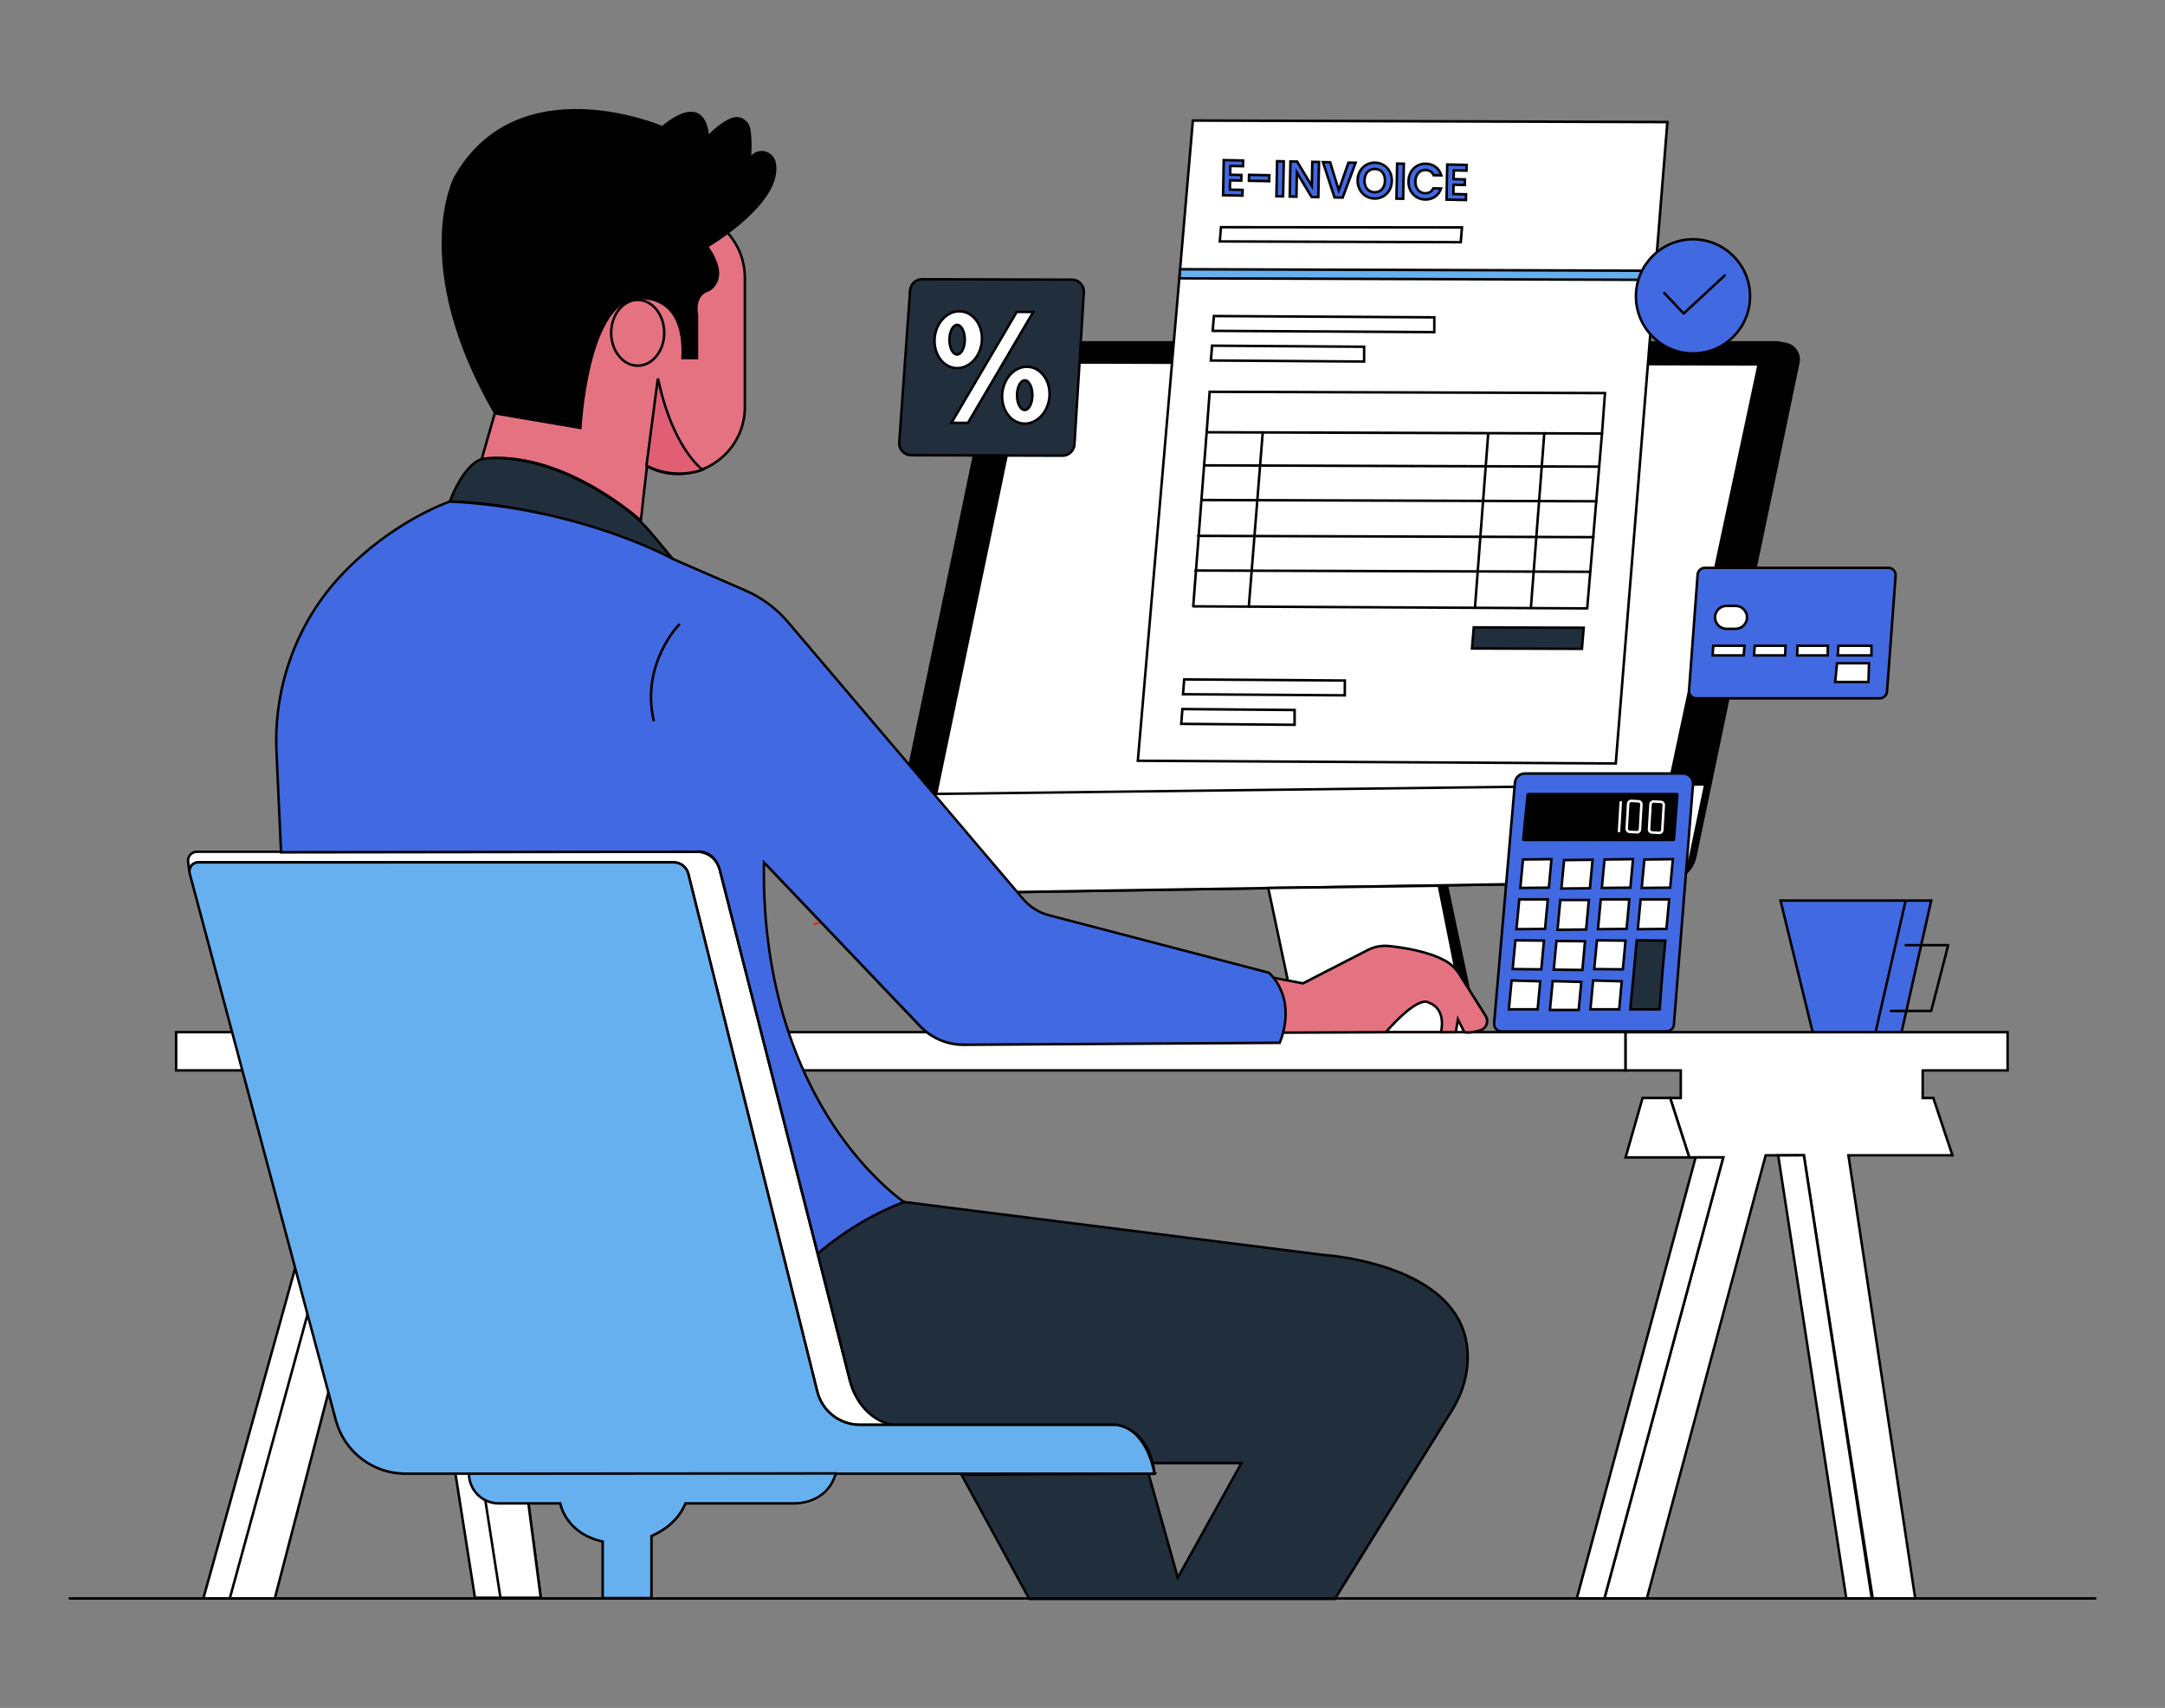 <?xml version="1.0" encoding="UTF-8"?>
<svg xmlns="http://www.w3.org/2000/svg" id="a" width="865.76" height="682.89" viewBox="0 0 865.76 682.89">
  <rect x="0" y="0" width="865.76" height="682.89" fill="#808080" stroke="none"/>
  <g>
    <g>
      <polygon points="578.77 352.44 591.5 412.7 587.12 412.7 575.37 354.14 578.77 352.44"></polygon>
      <path d="M399.53,145.92l-42.13,202.87c-.93,4.49,2.54,8.68,7.12,8.61l301.84-4.79c5.85-.09,10.86-4.23,12.06-9.96l41.21-197.51c.89-4.25-2.36-8.24-6.7-8.24H410.63c-5.37,0-10.01,3.77-11.1,9.03h0Z"></path>
      <g>
        <path d="M717.07,145.13l-35.16,168.53-.02,.1-6.03,28.88c-1.2,5.73-6.2,9.87-12.06,9.96l-301.84,4.79c-4.58,.08-8.05-4.12-7.12-8.61l6.48-31.19,35.66-171.68c1.09-5.26,5.73-9.03,11.1-9.03h302.3c4.34,0,7.59,3.99,6.7,8.24h-.01Z" fill="#fff"></path>
        <path d="M361.84,357.89c-2.29,0-4.43-1.01-5.89-2.77-1.49-1.8-2.07-4.15-1.59-6.43l42.14-202.87c1.14-5.46,6.01-9.43,11.59-9.43h302.3c2.22,0,4.3,.99,5.7,2.71s1.94,3.96,1.49,6.13l-35.17,168.61-6.04,28.9c-1.25,6-6.41,10.26-12.54,10.36l-301.84,4.79h-.15Zm46.24-220.51c-5.11,0-9.57,3.63-10.61,8.63l-42.14,202.87c-.41,1.99,.09,4.03,1.39,5.59,1.3,1.57,3.22,2.44,5.24,2.41l301.84-4.79c5.66-.09,10.42-4.02,11.58-9.57l6.05-28.96,35.16-168.56c.39-1.88-.07-3.8-1.28-5.29-1.21-1.49-3-2.34-4.92-2.34H408.08Z"></path>
      </g>
      <g>
        <polygon points="712.01 360.08 724.93 412.99 760.34 412.99 772.26 360.08 712.01 360.08" fill="#4169e1"></polygon>
        <path d="M760.74,413.49h-36.2l-13.17-53.91h61.52l-12.15,53.91Zm-35.42-1h34.62l11.7-51.91h-58.99l12.68,51.91h-.01Z"></path>
      </g>
      <g>
        <path d="M681.91,313.66l-6.05,28.98c-1.2,5.73-6.2,9.87-12.06,9.96l-301.84,4.79c-4.58,.08-8.05-4.12-7.12-8.61l6.48-31.19,320.6-3.94h-.01Z" fill="#fff"></path>
        <path d="M361.84,357.89c-2.29,0-4.43-1.01-5.89-2.77-1.49-1.8-2.07-4.15-1.59-6.43l6.56-31.58,321.62-3.95-6.18,29.59c-1.25,6-6.41,10.26-12.54,10.36l-301.84,4.79h-.14Zm-.11-39.81l-6.39,30.79c-.41,1.99,.09,4.03,1.39,5.59,1.3,1.57,3.22,2.44,5.24,2.41l301.84-4.79c5.66-.09,10.42-4.02,11.58-9.57l5.92-28.37-319.57,3.93h0Z"></path>
      </g>
      <path d="M717.07,145.13l-35.16,168.53-.02,.1-14.87-.36,35.64-167.18-291.94-.85-35.93,172.32-13.49-.09,35.66-171.68c1.09-5.26,5.73-9.03,11.1-9.03h302.3c4.34,0,7.59,3.99,6.7,8.24h0Z"></path>
      <g>
        <polygon points="507.16 355.04 519.46 413.09 587.12 413.09 575.37 354.14 507.16 355.04" fill="#fff"></polygon>
        <path d="M587.73,413.59h-68.68l-12.51-59.04,69.24-.91,11.95,59.95Zm-67.87-1h66.65l-11.55-57.94-67.19,.89,12.09,57.06h0Z"></path>
      </g>
      <path d="M579.27,413.2h-30.7v-20.52h30.7v20.52Zm-29.7-1h28.7v-18.52h-28.7v18.52Z" fill="#ed1c24"></path>
      <g>
        <rect x="70.43" y="412.7" width="579.63" height="15.28" fill="#fff"></rect>
        <path d="M650.56,428.47H69.93v-16.28H650.56v16.28Zm-579.63-1H649.56v-14.28H70.93s0,14.28,0,14.28Z"></path>
      </g>
      <g>
        <polygon points="802.81 427.97 802.81 412.7 650.06 412.7 650.06 427.97 672.12 427.97 672.12 439.01 667.88 439.01 675.52 462.77 689.09 462.77 641.57 639.1 658.54 639.1 706.07 461.92 721.34 461.92 748.88 639.1 765.88 639.1 739.16 461.92 780.75 461.92 773.11 439.01 768.87 439.01 768.87 427.97 802.81 427.97" fill="#fff"></polygon>
        <path d="M766.46,639.6h-18.01l-.07-.42-27.47-176.76h-14.46l-47.52,177.18h-18.01l47.52-176.34h-13.29l-7.96-24.76h4.43v-10.03h-22.06v-16.28h153.76v16.28h-33.95v10.03h4.1l7.97,23.91h-41.7l26.72,177.18h0Zm-17.15-.99h15.99l-26.72-177.18h41.47l-7.3-21.91h-4.38v-12.03h33.95v-14.28h-151.76v14.28h22.06v12.03h-4.06l7.32,22.76h13.87l-47.52,176.34h15.94l47.52-177.18h16.09l.07,.42,27.47,176.76h-.01Z"></path>
      </g>
      <g>
        <polygon points="667.88 439.01 656.85 439.01 650.06 462.77 675.52 462.77 667.88 439.01" fill="#fff"></polygon>
        <path d="M676.2,463.27h-26.81l7.08-24.76h11.77l7.96,24.76h0Zm-25.48-1h24.11l-7.32-22.76h-10.29l-6.5,22.76Z"></path>
      </g>
      <g>
        <polygon points="678.06 462.77 630.54 639.1 641.57 639.1 689.09 462.77 678.06 462.77" fill="#fff"></polygon>
        <path d="M641.95,639.6h-12.07l47.79-177.34h12.07l-47.79,177.34Zm-10.76-1h10l47.25-175.34h-10l-47.25,175.34Z"></path>
      </g>
      <g>
        <polygon points="711.08 461.98 738.32 639.1 748.5 639.1 721.34 461.92 711.08 461.98" fill="#fff"></polygon>
        <path d="M749.08,639.6h-11.19l-.07-.42-27.32-177.7,11.27-.06,27.31,178.19h0Zm-10.34-1.01h9.17l-27-176.18-9.25,.05,27.08,176.13Z"></path>
      </g>
      <path d="M772.26,404.71h-16.12c-.28,0-.5-.22-.5-.5s.22-.5,.5-.5h15.74l6.53-25.31h-16.33c-.28,0-.5-.22-.5-.5s.22-.5,.5-.5h16.97c.15,0,.3,.07,.4,.19s.13,.28,.09,.43l-6.79,26.31c-.06,.22-.26,.38-.48,.38h-.01Z"></path>
      <path d="M750.2,412.35s-.07,0-.11-.01c-.27-.06-.44-.33-.38-.6l11.74-51.31c.06-.27,.33-.44,.6-.38,.27,.06,.44,.33,.38,.6l-11.74,51.31c-.05,.23-.26,.39-.49,.39Z"></path>
      <path d="M75.38,349.4c-.08-.31-.12-.61-.14-.95l1-.09,.12,.84-.98,.2Z" fill="#ed1c24"></path>
      <g>
        <path d="M357.21,569.64l-.1,.06h-13.26c-8.07,0-15.11-5.5-17.06-13.33l-51.55-206.95c-.67-2.71-3.11-4.61-5.89-4.61H79.29c-2.04,0-3.59,1.69-3.54,3.62l-.53-3.84c-.29-2.12,1.37-4.02,3.51-4.02h199.93c4.31,0,8.07,2.92,9.13,7.09l52.14,204.56c1.49,5.86,5.02,11.06,10.09,14.34,2.02,1.31,4.41,2.43,7.19,3.08Z" fill="#fff"></path>
        <path d="M357.25,570.2h-13.39c-8.32,0-15.53-5.64-17.54-13.71l-51.55-206.95c-.62-2.49-2.84-4.23-5.4-4.23H79.29c-.83,0-1.6,.32-2.17,.91s-.89,1.39-.87,2.2l-1,.08-.53-3.84c-.16-1.16,.19-2.32,.96-3.2s1.88-1.39,3.04-1.39h199.93c4.54,0,8.5,3.07,9.62,7.47l52.14,204.56c1.51,5.91,5.02,10.9,9.88,14.05,2.19,1.42,4.56,2.43,7.03,3.01l1.22,.29-1.3,.76h.01ZM79.29,344.3h190.07c3.03,0,5.65,2.05,6.38,4.99l51.55,206.95c1.9,7.63,8.71,12.95,16.57,12.95h10.25c-1.51-.58-2.96-1.32-4.35-2.22-5.07-3.28-8.73-8.48-10.3-14.64l-52.14-204.56c-1.01-3.96-4.56-6.72-8.65-6.72H78.73c-.88,0-1.71,.38-2.29,1.04s-.84,1.54-.73,2.41l.22,1.58c.14-.2,.29-.4,.46-.57,.76-.78,1.79-1.22,2.89-1.22h.01Z"></path>
      </g>
      <g>
        <path d="M271.13,84.27h0c-14.76,0-26.73,11.97-26.73,26.73v4.32l-34.79,11.38-11.88,39.04-5.09,17.82c32.25-4.24,63.65,24.61,63.65,24.61,.65-6.24,1.51-13.85,2.44-21.73,3.71,1.95,7.93,3.06,12.41,3.06h0c14.76,0,26.73-11.97,26.73-26.73v-51.77c0-14.76-11.97-26.73-26.73-26.73h-.01Z" fill="#e57281"></path>
        <path d="M256.68,209.21l-.73-.67c-.31-.29-31.6-28.64-63.25-24.48l-.76,.1,5.3-18.55,11.96-39.3,34.7-11.34v-3.96c0-15.02,12.22-27.23,27.23-27.23s27.23,12.22,27.23,27.23v51.77c0,15.02-12.22,27.23-27.23,27.23-4.15,0-8.28-.96-12-2.79-.99,8.43-1.79,15.5-2.36,21.01l-.1,.99h0Zm-57.52-26.58c27.01,0,52.15,20.57,56.73,24.52,.58-5.52,1.37-12.51,2.34-20.77l.08-.72,.64,.34c3.74,1.96,7.95,3,12.18,3,14.46,0,26.23-11.77,26.23-26.23v-51.77c0-14.46-11.77-26.23-26.23-26.23s-26.23,11.77-26.23,26.23v4.69l-34.89,11.41-11.81,38.79-4.88,17.09c1.95-.23,3.9-.33,5.84-.33v-.02Z"></path>
      </g>
      <g>
        <path d="M263.27,151.79c.84,4.33,5.46,25.46,17.62,36.05,0,0-10.8,4.39-22.37-1.64l4.5-34.4c.02-.14,.22-.15,.25,0h0Z" fill="#e05f75"></path>
        <path d="M271.57,189.86c-3.86,0-8.52-.74-13.29-3.22l-.31-.16,4.54-34.74c.04-.31,.29-.54,.6-.55h.02c.3,0,.56,.21,.61,.51h0c.8,4.13,5.4,25.26,17.45,35.77l.61,.53-.75,.31c-.07,.03-3.94,1.56-9.5,1.56h.02Zm-12.52-3.96c9.37,4.74,18.24,2.56,20.86,1.73-10.41-9.59-15.16-26.82-16.69-33.61l-4.17,31.88Z"></path>
      </g>
      <g>
        <path d="M179.9,200.53s5.09-14.43,12.73-16.97c0,0,22.79-5.15,56.06,18.78,4.51,3.24,8.6,7.04,12.16,11.31l8.17,9.8s-44.98-22.06-89.11-22.91h0Z" fill="#212f3d"></path>
        <path d="M270.9,224.93l-2.11-1.03c-.45-.22-45.39-22.03-88.9-22.86h-.69l.23-.67c.21-.6,5.26-14.69,13.04-17.28,.28-.07,23.44-4.93,56.51,18.84,4.55,3.27,8.67,7.11,12.25,11.4l9.67,11.6Zm-90.28-24.88c38.22,.93,77.32,17.77,86.57,21.99l-6.73-8.07c-3.52-4.22-7.58-8-12.06-11.23-32.67-23.49-55.43-18.74-55.66-18.69-6.36,2.12-11.03,13.19-12.12,16h0Z"></path>
      </g>
      <g>
        <path d="M513.24,412.88l40.92-.18c13.58-15.28,16.97-11.88,16.97-11.88,7.64,2.55,5.09,11.88,5.09,11.88h5.94l.85-5.09,2.55,5.09c1.91,.38,4.33-.1,6.42-.74,2.43-.75,3.46-3.63,2.11-5.78l-10.45-16.59c-1.44-2.28-3.42-4.18-5.79-5.48-6.8-3.74-16.65-5.25-22.41-5.84-2.92-.3-5.86,.24-8.47,1.59l-25.92,13.33-13.58-2.55,3.39,15.28,2.36,6.97h.02Z" fill="#e57281"></path>
        <path d="M512.88,413.38l-2.48-7.31-3.57-16.07,14.15,2.65,25.77-13.25c2.69-1.38,5.72-1.95,8.75-1.64,5.45,.56,15.64,2.07,22.6,5.9,2.41,1.32,4.47,3.28,5.97,5.65l10.45,16.59c.74,1.17,.88,2.59,.4,3.89-.47,1.28-1.49,2.24-2.79,2.64-2.73,.84-4.98,1.09-6.67,.75l-.24-.05-1.97-3.94-.67,3.99h-7.02l.17-.63c.1-.36,2.33-8.91-4.77-11.28l-.11-.04-.08-.08s-3.43-2.55-16.25,11.86l-.15,.17-41.5,.18v.02Zm-4.74-22.12l3.23,14.54,2.23,6.58,40.33-.18c8.88-9.95,13.56-12.13,15.92-12.2,.85-.03,1.32,.23,1.52,.37,6.71,2.3,5.88,9.62,5.47,11.83h4.9l1.03-6.19,3.12,6.24c1.49,.23,3.54-.03,5.94-.77,1-.31,1.78-1.04,2.14-2.03,.37-1.01,.26-2.1-.31-3.01l-10.45-16.59c-1.4-2.23-3.34-4.07-5.6-5.31-6.81-3.74-16.85-5.23-22.22-5.78-2.84-.29-5.67,.24-8.19,1.53l-26.07,13.41-13-2.44h0Z"></path>
      </g>
      <path d="M325.91,369.92c-.08,0-.16-.02-.22-.04l-.39-.13,.06-.43c.05-.29,.26-.43,.64-.43h2.45l-2.25,.96c-.11,.05-.21,.07-.3,.07h0Zm0-1s-.08,0-.09,.01l.12,.27,.09-.27s-.08-.02-.11-.02h-.01Z" fill="#ed1c24"></path>
      <g>
        <polygon points="164.93 427.66 109.31 639.1 81.31 639.1 140.02 427.97 149.71 427.85 164.93 427.66" fill="#fff"></polygon>
        <path d="M109.7,639.6h-29.05l.18-.63,58.81-211.49,25.95-.33-55.88,212.45h0Zm-27.73-1h26.96l55.36-210.44-23.89,.3-58.43,210.13h0Z"></path>
      </g>
      <g>
        <polygon points="164.93 427.66 109.88 639.1 91.88 639.1 149.71 427.85 164.93 427.66" fill="#fff"></polygon>
        <path d="M110.27,639.6h-19.04l58.1-212.24,16.26-.21-.17,.63-55.15,211.82h0Zm-17.73-1h16.96l54.79-210.44-14.19,.18-57.55,210.25h0Z"></path>
      </g>
      <g>
        <polygon points="216.24 638.83 189.94 638.83 181.6 585.82 191.66 584.25 208.76 581.58 216.24 638.83" fill="#fff"></polygon>
        <path d="M216.81,639.33h-27.31l-8.48-53.93,28.16-4.4,7.63,58.33h0Zm-26.45-1h25.31l-7.35-56.18-26.16,4.09,8.19,52.09h.01Z"></path>
      </g>
      <g>
        <polygon points="216.24 638.83 200.13 638.83 191.66 584.25 208.76 581.58 216.24 638.83" fill="#fff"></polygon>
        <path d="M216.81,639.33h-17.11l-8.61-55.5,18.1-2.83,7.63,58.33h-.01Zm-16.26-1h15.12l-7.35-56.18-16.1,2.52,8.33,53.66h0Z"></path>
      </g>
      <g>
        <g>
          <path d="M529.55,501.81l-168.03-21.22c-19.52,6.79-34.49,20.67-34.49,20.67l12.91,50.96c4.73,16.46,17.18,17.48,17.18,17.48h89.27c9.78,1.73,13.31,10.07,14.58,15.28h35.49l-25.46,45.83-11.7-41.52h2.36v-.06l-77.16,.42,27.1,49.65h122.21l46.81-75.38c3.53-5.69,5.78-12.12,6.23-18.8,2.66-39.82-57.28-43.3-57.28-43.3h-.02Z" fill="#212f3d"></path>
          <path d="M534.07,639.79h-122.78l-.14-.26-27.5-50.38,78.46-.43,.08,1-.54,.06h-1.7l11.19,39.72,24.46-44.02h-35.03l-.09-.38c-1.18-4.84-4.59-13.21-14.18-14.9h-89.18c-.17,0-12.89-1.23-17.66-17.84l-12.99-51.26,.22-.2c.15-.14,15.27-14.03,34.67-20.78l.11-.04,168.13,21.23c.94,.06,34.28,2.34,49.82,19.95,5.87,6.65,8.53,14.69,7.92,23.89-.44,6.52-2.61,13.1-6.3,19.04l-46.96,75.61h0Zm-122.19-1.01h121.63l46.67-75.14c3.6-5.8,5.73-12.22,6.15-18.57,.6-8.92-1.98-16.71-7.67-23.16-15.4-17.45-48.81-19.59-49.15-19.61h-.03l-167.92-21.2c-17.88,6.25-32.07,18.61-33.99,20.33l12.84,50.66c4.57,15.9,16.61,17.1,16.73,17.11h89.23c9.99,1.75,13.65,10.15,14.97,15.27h35.95l-26.46,47.63-11.94-42.37-73.57,.4,26.55,48.65h0Z"></path>
        </g>
        <g>
          <path d="M460.96,584.97h-.15c.65,2.53,.81,3.96,.84,4.24h0s-.09-1.77-.69-4.24Z" fill="#212f3d"></path>
          <path d="M462.18,589.72h-.98l-.05-.45c-.03-.26-.19-1.66-.83-4.17l-.16-.62h1.19l.09,.38c.61,2.49,.7,4.26,.71,4.34l.03,.53h0Z"></path>
        </g>
      </g>
      <path d="M232.52,171.68s2.55-49.22,21.22-51.77c0,0,20.37-4.24,18.67,23.76h6.79v-17.82s-1.7-7.64,4.24-9.34c0,0,9.34-4.24,0-17.82,0,0,30.06-17.6,26.8-33.71-.86-4.23-5.97-6.1-9.26-3.31-.19,.16-.38,.33-.57,.52,0,0,.47-5.61-.33-10.58-.58-3.59-4.29-5.76-7.66-4.4-2.34,.94-5.33,2.85-8.98,6.49,0,0-.85-17.82-18.67-3.39,0,0-57.71-24.61-83.17,20.37,0,0-18.67,34.79,16.12,95.05l34.79,5.94h.01Z"></path>
      <g>
        <ellipse cx="255.01" cy="133.07" rx="10.61" ry="13.15" fill="#e57281"></ellipse>
        <path d="M255.01,146.72c-6.12,0-11.11-6.13-11.11-13.65s4.98-13.65,11.11-13.65,11.11,6.12,11.11,13.65-4.98,13.65-11.11,13.65Zm0-26.31c-5.57,0-10.11,5.68-10.11,12.65s4.53,12.65,10.11,12.65,10.11-5.68,10.11-12.65-4.53-12.65-10.11-12.65Z"></path>
      </g>
      <g>
        <path d="M179.9,200.53s-22.51,7.38-43.2,29.2c-17.99,18.98-27.32,44.57-26.14,70.7l1.82,40.34,166.27-.21s6.7-1.09,9.13,7.09l39.23,153.6s14.12-13.03,34.49-20.67c0,0-57.71-38.19-56.01-135.78l62.47,65.52c4.54,4.76,10.85,7.44,17.43,7.4l126.32-.78s7.64-16.12-4.24-28.01l-87.92-22.97c-4.09-1.07-7.75-3.37-10.48-6.59l-94.08-110.77c-4.57-5.39-10.32-9.65-16.8-12.47l-29.19-12.69s-36.49-20.37-89.11-22.91h0Z" fill="#4169e1"></path>
        <path d="M326.75,502.2l-.21-.81-39.23-153.6c-2.27-7.62-8.31-6.77-8.57-6.72l-166.83,.22-1.85-40.82c-1.19-26.3,8.39-52.2,26.27-71.06,20.54-21.66,43.18-29.26,43.41-29.33l.09-.03h.09c52.13,2.53,88.96,22.78,89.33,22.98l29.14,12.67c6.51,2.83,12.38,7.19,16.98,12.6l94.08,110.77c2.68,3.16,6.22,5.38,10.23,6.43l88.05,23,.1,.1c11.99,11.99,4.42,28.41,4.34,28.57l-.13,.28-126.64,.79h-.15c-6.64,0-13.06-2.75-17.65-7.55l-61.63-64.64c-.61,49.59,14.46,83.32,27.28,102.94,14,21.43,28.39,31.1,28.53,31.2l.82,.54-.92,.34c-20.03,7.51-34.19,20.44-34.33,20.57l-.62,.57h.02Zm-47.34-162.19c1.89,0,6.84,.68,8.87,7.5l39.03,152.83c2.91-2.53,15.75-13.17,33.16-19.89-3.2-2.33-15.76-12.16-28.01-30.89-13.01-19.9-28.33-54.23-27.45-104.77l.02-1.22,63.31,66.4c4.4,4.61,10.56,7.25,16.92,7.25h.14l126-.78c.92-2.18,6.34-16.43-4.17-27.06l-87.79-22.94c-4.21-1.1-7.92-3.43-10.74-6.75l-94.08-110.77c-4.5-5.3-10.25-9.56-16.62-12.33l-29.19-12.69c-.41-.23-37-20.34-88.84-22.87-1.54,.53-23.19,8.24-42.91,29.04-17.7,18.67-27.18,44.3-26,70.33l1.8,39.86,165.79-.21s.28-.04,.75-.04h.01Z"></path>
      </g>
      <path d="M261.37,288.45c-.23,0-.44-.16-.49-.39-5.09-22.92,10.16-38.5,10.32-38.65,.2-.2,.51-.2,.71,0,.2,.19,.2,.51,0,.71-.15,.15-15.02,15.36-10.05,37.73,.06,.27-.11,.54-.38,.6-.04,0-.07,.01-.11,.01h0Z"></path>
      <g>
        <path d="M461.66,589.22H162.09c-13.02,0-24.42-8.75-27.78-21.33l-58.45-218.62-.12-.84c-.05-1.93,1.5-3.62,3.54-3.62h190.07c2.78,0,5.22,1.9,5.89,4.61l51.55,206.95c1.95,7.83,8.99,13.33,17.06,13.33h102.53c12.73,1.7,15.28,19.52,15.28,19.52Z" fill="#66b0f0"></path>
        <path d="M462.23,589.72H162.09c-13.22,0-24.84-8.92-28.26-21.7l-58.45-218.62-.13-.9c-.03-1.13,.39-2.2,1.14-2.98,.76-.78,1.79-1.22,2.89-1.22h190.07c3.03,0,5.65,2.05,6.38,4.99l51.55,206.95c1.9,7.63,8.71,12.95,16.57,12.95h102.53c13.02,1.73,15.75,19.77,15.77,19.95l.08,.57h0ZM79.29,345.3c-.83,0-1.6,.32-2.17,.91s-.89,1.39-.87,2.2l.11,.78,58.43,218.56c3.3,12.34,14.52,20.96,27.29,20.96H461.06c-.57-3.02-3.81-17.06-14.75-18.52h-102.46c-8.32,0-15.53-5.63-17.54-13.71l-51.55-206.95c-.62-2.49-2.84-4.23-5.4-4.23H79.29Z"></path>
      </g>
      <g>
        <path d="M187.54,589.22c0,6.56,5.32,11.88,11.88,11.88h24.61s1.77,11.2,15.62,14.93c.45,.12,.9,.21,1.36,.31v22.65h19.52v-24.83c5.16-2.3,10.78-6.26,13.58-13.06h43.28s13.28,.64,16.82-11.99l-146.67,.1h0Z" fill="#66b0f0"></path>
        <path d="M261.02,639.48h-20.52v-22.74c-.33-.07-.66-.14-.98-.23-12.46-3.36-15.39-12.8-15.89-14.91h-24.21c-6.83,0-12.38-5.55-12.38-12.38v-.5l147.83-.1-.18,.64c-3.61,12.86-17.2,12.35-17.33,12.35h-42.92c-2.4,5.58-6.91,9.91-13.41,12.88v24.99Zm-19.53-1h18.52v-24.65l.3-.13c6.54-2.92,11.02-7.22,13.32-12.79l.13-.31h43.62c.54,.03,12.51,.45,16.15-10.98l-145.48,.1c.26,6.04,5.26,10.88,11.37,10.88h25.04l.07,.42c.02,.11,1.9,10.93,15.25,14.53,.33,.09,.66,.16,1,.23l.73,.16v22.55h-.02Z"></path>
      </g>
    </g>
    <g>
      <g>
        <polygon points="666.77 48.81 662.04 107.57 661.74 111.21 646.12 305.25 455 304.18 471.65 110.6 471.96 106.96 477.01 48.2 666.77 48.81" fill="#fff"></polygon>
        <path d="M646.58,305.75h-.46l-191.66-1.08,.05-.54,22.05-256.44,190.76,.61-.04,.54-20.68,256.9h-.02Zm-191.04-2.06l190.12,1.07,20.56-255.44-188.75-.61-21.92,254.98h0Z"></path>
      </g>
      <g>
        <polygon points="662.03 108.25 661.74 111.9 471.64 111.28 471.96 107.64 662.03 108.25" fill="#66b0f0"></polygon>
        <path d="M662.2,112.4l-191.1-.62,.4-4.64,191.08,.62-.38,4.64Zm-190.01-1.61l189.09,.61,.21-2.64-189.08-.61-.23,2.64h0Z"></path>
      </g>
      <g>
        <polygon points="488.26 90.84 584.62 90.92 584.15 96.84 487.79 96.53 488.26 90.84" fill="#fff"></polygon>
        <path d="M584.61,97.34l-97.36-.31,.56-6.69,97.36,.08-.56,6.92Zm-96.28-1.31l95.35,.31,.39-4.92-95.36-.08-.39,4.69h0Z"></path>
      </g>
      <g>
        <polygon points="485.42 126.36 573.57 126.88 573.55 132.8 484.94 132.28 485.42 126.36" fill="#fff"></polygon>
        <path d="M574.05,133.3l-89.65-.52,.55-6.92,89.12,.52-.02,6.92Zm-88.57-1.51l87.57,.51,.02-4.92-87.19-.51-.39,4.92h-.01Z"></path>
      </g>
      <g>
        <polygon points="484.69 138.21 545.52 138.63 545.5 144.55 484.22 144.13 484.69 138.21" fill="#fff"></polygon>
        <path d="M545.99,145.06l-62.32-.43,.55-6.92,61.78,.43-.02,6.92h.01Zm-61.23-1.42l60.24,.42v-4.92l-59.84-.42-.39,4.92h-.01Z"></path>
      </g>
      <g>
        <polygon points="473.56 271.66 537.8 272.1 537.78 278.02 473.08 277.58 473.56 271.66" fill="#fff"></polygon>
        <path d="M538.27,278.52l-65.73-.44,.55-6.92,65.2,.44-.02,6.92h0Zm-64.65-1.44l63.65,.43,.02-4.92-63.28-.43-.39,4.92Z"></path>
      </g>
      <g>
        <polygon points="472.84 283.51 517.71 283.88 517.69 289.8 472.36 289.43 472.84 283.51" fill="#fff"></polygon>
        <path d="M518.19,290.3l-46.37-.38,.55-6.92,45.84,.38-.02,6.92Zm-45.29-1.37l44.29,.37v-4.92l-43.9-.36-.39,4.92h0Z"></path>
      </g>
      <g>
        <polygon points="640.62 173.33 482.53 172.83 483.72 156.66 641.82 157.16 640.62 173.33" fill="#fff"></polygon>
        <path d="M641.09,173.84l-159.09-.51,1.26-17.17,159.09,.51-1.26,17.17Zm-158.02-1.51l157.09,.51,1.12-15.17-157.09-.51-1.12,15.17h0Z"></path>
      </g>
      <path d="M634.7,243.75h0l-157.54-.82c-.14,0-.27-.06-.37-.16-.09-.1-.14-.24-.13-.38l5.37-69.6c.02-.28,.29-.48,.54-.46,.28,.02,.48,.26,.46,.54l-5.33,69.07,156.54,.82,5.88-69.46c.02-.28,.28-.48,.54-.46,.28,.02,.48,.27,.46,.54l-5.92,69.92c-.02,.26-.24,.46-.5,.46h0Z"></path>
      <path d="M499.39,243h-.04c-.28-.02-.48-.26-.46-.54l5.57-69.64c.02-.28,.27-.48,.54-.46,.28,.02,.48,.26,.46,.54l-5.57,69.64c-.02,.26-.24,.46-.5,.46Z"></path>
      <path d="M589.83,243.38h-.04c-.28-.02-.48-.26-.46-.54l5.29-69.51c.02-.28,.28-.48,.54-.46,.28,.02,.48,.26,.46,.54l-5.29,69.51c-.02,.26-.24,.46-.5,.46h0Z"></path>
      <path d="M612.2,243.36h-.04c-.28-.02-.48-.26-.46-.54l5.35-69.64c.02-.28,.29-.48,.54-.46,.28,.02,.48,.26,.46,.54l-5.35,69.64c-.02,.26-.24,.46-.5,.46Z"></path>
      <path d="M639.52,187.08h0l-157.86-.51c-.28,0-.5-.23-.5-.5s.22-.5,.5-.5h0l157.86,.51c.28,0,.5,.23,.5,.5s-.22,.5-.5,.5Z"></path>
      <path d="M638.41,200.93h0l-157.64-.51c-.28,0-.5-.23-.5-.5s.24-.53,.5-.5l157.64,.51c.28,0,.5,.23,.5,.5s-.22,.5-.5,.5Z"></path>
      <path d="M637.22,215.27h0l-158.1-.51c-.28,0-.5-.23-.5-.5s.22-.51,.5-.5l158.1,.51c.28,0,.5,.23,.5,.5s-.22,.5-.5,.5Z"></path>
      <path d="M635.75,229.12h0l-157.69-.51c-.28,0-.5-.23-.5-.5s.22-.5,.5-.5h0l157.69,.51c.28,0,.5,.23,.5,.5s-.22,.5-.5,.5Z"></path>
      <g>
        <polygon points="589.35 250.85 588.64 259.28 632.6 259.42 633.31 250.99 589.35 250.85" fill="#212f3d"></polygon>
        <path d="M633.06,259.92l-44.97-.14,.79-9.43,44.97,.14-.79,9.43Zm-43.88-1.14l42.96,.14,.63-7.43-42.96-.14-.63,7.43h0Z"></path>
      </g>
      <g>
        <circle cx="677.01" cy="118.49" r="22.82" fill="#4169e1"></circle>
        <path d="M677.01,141.81c-12.86,0-23.32-10.46-23.32-23.32s10.46-23.32,23.32-23.32,23.32,10.46,23.32,23.32-10.46,23.32-23.32,23.32Zm0-45.64c-12.31,0-22.32,10.01-22.32,22.32s10.01,22.32,22.32,22.32,22.32-10.01,22.32-22.32-10.01-22.32-22.32-22.32Z"></path>
      </g>
      <path d="M673.26,125.87c-.13,0-.27-.05-.36-.16l-7.73-8.21c-.19-.2-.18-.52,.02-.71s.52-.18,.71,.02l7.39,7.85,16.06-14.88c.2-.19,.52-.18,.71,.03,.19,.2,.17,.52-.03,.71l-16.42,15.21c-.1,.09-.22,.13-.34,.13h-.01Z"></path>
      <g>
        <path d="M424.87,182.2l-60.49-.19c-2.78,0-4.97-2.37-4.78-5.14l4.33-60.77c.18-2.52,2.28-4.47,4.81-4.46l59.9,.19c2.76,0,4.95,2.34,4.78,5.1l-3.74,60.77c-.16,2.54-2.27,4.52-4.81,4.51h0Z" fill="#212f3d"></path>
        <path d="M424.88,182.7h-.02l-60.49-.19c-1.48,0-2.86-.61-3.87-1.69-1.01-1.09-1.51-2.5-1.4-3.98l4.33-60.77c.2-2.77,2.52-4.93,5.29-4.93h.02l59.9,.19c1.47,0,2.84,.6,3.85,1.68s1.51,2.48,1.42,3.95l-3.74,60.77c-.17,2.79-2.5,4.98-5.29,4.98h0Zm-.01-1.01h.01c2.27,0,4.16-1.77,4.3-4.04l3.74-60.77c.07-1.19-.34-2.33-1.16-3.21-.82-.87-1.93-1.36-3.13-1.36l-59.9-.19h-.01c-2.25,0-4.13,1.75-4.29,4l-4.33,60.77c-.09,1.2,.32,2.35,1.14,3.23,.82,.88,1.93,1.37,3.14,1.38l60.49,.19Z"></path>
      </g>
      <g>
        <g>
          <polygon points="406.58 124.73 380.46 169.07 387.07 169.09 413.18 124.75 406.58 124.73" fill="#fff"></polygon>
          <path d="M387.36,169.59l-7.76-.02,26.7-45.33,7.76,.03-26.7,45.33h0Zm-6.02-1.03l5.45,.02,25.52-43.34-5.45-.02-25.52,43.34h0Z"></path>
        </g>
        <g>
          <path d="M411.56,146.69c-5.19-.61-9.99,3.96-10.72,10.2-.74,6.25,2.87,11.81,8.05,12.42s9.99-3.95,10.72-10.2-2.87-11.81-8.05-12.42Zm-1.81,17.23c-1.7,0-3.07-2.66-3.06-5.93s1.4-5.92,3.09-5.91c1.7,0,3.07,2.66,3.06,5.93-.01,3.27-1.4,5.92-3.09,5.91Z" fill="#fff"></path>
          <path d="M409.82,169.87c-.33,0-.66-.02-.99-.06-5.45-.64-9.26-6.47-8.49-12.98,.77-6.51,5.81-11.29,11.28-10.64h0c5.45,.64,9.26,6.47,8.49,12.98-.72,6.12-5.23,10.7-10.29,10.7Zm.81-22.73c-4.56,0-8.63,4.21-9.3,9.82-.7,5.96,2.71,11.29,7.62,11.87,4.89,.58,9.46-3.8,10.17-9.76,.7-5.96-2.71-11.29-7.62-11.87h0c-.29-.03-.58-.05-.87-.05h0Zm-.88,17.28h0c-1.02,0-1.94-.72-2.61-2.01-.61-1.19-.95-2.76-.94-4.42,.01-3.6,1.59-6.41,3.59-6.41h0c1.02,0,1.94,.72,2.61,2.01,.61,1.19,.95,2.76,.94,4.42,0,1.66-.35,3.23-.97,4.42-.67,1.29-1.6,2-2.62,2h0Zm.03-11.86c-1.24,0-2.58,2.17-2.59,5.41,0,1.5,.29,2.91,.83,3.96,.48,.93,1.11,1.47,1.73,1.47h0c.62,0,1.25-.53,1.73-1.46,.55-1.05,.85-2.45,.86-3.95,0-1.5-.29-2.91-.83-3.96-.48-.93-1.11-1.47-1.73-1.47h0Z"></path>
        </g>
        <g>
          <path d="M392.58,136.93c.74-6.25-2.87-11.81-8.05-12.42s-9.99,3.95-10.72,10.2c-.74,6.25,2.87,11.81,8.05,12.42,5.19,.61,9.99-3.96,10.72-10.2Zm-12.92-1.12c.01-3.27,1.4-5.92,3.09-5.91,1.7,0,3.07,2.66,3.06,5.93-.01,3.27-1.4,5.92-3.09,5.91s-3.07-2.66-3.06-5.93Z" fill="#fff"></path>
          <path d="M382.78,147.68c-.33,0-.66-.02-.99-.06-5.45-.64-9.26-6.46-8.49-12.98,.37-3.14,1.74-5.97,3.85-7.98,2.13-2.03,4.77-2.98,7.43-2.66,2.66,.31,5,1.85,6.61,4.32,1.58,2.44,2.25,5.52,1.88,8.65-.72,6.12-5.23,10.7-10.29,10.7h0Zm.81-22.72c-2.06,0-4.07,.85-5.75,2.45-1.94,1.85-3.2,4.46-3.54,7.37-.7,5.96,2.71,11.29,7.62,11.87,4.89,.58,9.46-3.8,10.17-9.76,.34-2.91-.27-5.74-1.73-7.99-1.44-2.22-3.53-3.59-5.89-3.87-.29-.03-.59-.05-.88-.05v-.02Zm-.87,17.29h0c-1.02,0-1.94-.72-2.61-2.01-.61-1.19-.95-2.76-.94-4.42,0-1.66,.35-3.23,.97-4.42,.67-1.29,1.6-2,2.62-2h0c2,0,3.57,2.83,3.55,6.43-.01,3.6-1.59,6.41-3.59,6.41h0Zm.03-11.84c-.62,0-1.25,.53-1.73,1.46-.55,1.05-.85,2.45-.86,3.95h0c0,1.5,.29,2.91,.83,3.96,.48,.93,1.11,1.47,1.73,1.47h0c1.24,0,2.58-2.17,2.59-5.41,0-3.24-1.32-5.43-2.56-5.43h0Z"></path>
        </g>
      </g>
      <g>
        <path d="M751.71,279.2h-73.4c-1.68,0-3.01-1.43-2.89-3.11l3.44-46.37c.11-1.51,1.37-2.68,2.89-2.68h73.4c1.68,0,3.01,1.43,2.89,3.11l-3.44,46.37c-.11,1.51-1.37,2.68-2.89,2.68h0Z" fill="#4169e1"></path>
        <path d="M751.71,279.7h-73.4c-.94,0-1.85-.4-2.49-1.08-.64-.69-.97-1.62-.9-2.56l3.44-46.37c.13-1.76,1.62-3.15,3.39-3.15h73.4c.94,0,1.85,.4,2.49,1.09s.97,1.62,.9,2.56l-3.44,46.37c-.13,1.77-1.62,3.15-3.39,3.15h0Zm-69.96-52.17c-1.25,0-2.3,.98-2.39,2.22l-3.44,46.37c-.05,.67,.17,1.31,.63,1.81,.46,.49,1.08,.77,1.76,.77h73.4c1.25,0,2.3-.98,2.39-2.22l3.44-46.37c.05-.67-.18-1.31-.63-1.81-.46-.49-1.08-.77-1.76-.77h-73.4Z"></path>
      </g>
      <g>
        <path d="M690.41,242.25h3.62c2.53,0,4.59,2.06,4.59,4.59h0c0,2.53-2.06,4.59-4.59,4.59h-3.62c-2.53,0-4.59-2.06-4.59-4.59h0c0-2.53,2.06-4.59,4.59-4.59Z" fill="#fff"></path>
        <path d="M694.03,251.93h-3.62c-2.81,0-5.09-2.28-5.09-5.09s2.28-5.09,5.09-5.09h3.62c2.81,0,5.09,2.28,5.09,5.09s-2.28,5.09-5.09,5.09Zm-3.62-9.18c-2.25,0-4.09,1.83-4.09,4.09s1.83,4.09,4.09,4.09h3.62c2.25,0,4.09-1.83,4.09-4.09s-1.83-4.09-4.09-4.09h-3.62Z"></path>
      </g>
      <g>
        <polygon points="697.25 262.05 684.86 262.05 685.1 258.19 697.6 258.19 697.25 262.05" fill="#fff"></polygon>
        <path d="M697.71,262.55h-13.38l.3-4.86h13.52l-.44,4.86Zm-12.32-1h11.41l.26-2.86h-11.49l-.18,2.86Z"></path>
      </g>
      <g>
        <polygon points="734.89 262.05 748.37 262.05 748.37 258.19 735.15 258.19 734.89 262.05" fill="#fff"></polygon>
        <path d="M748.87,262.55h-14.51l.33-4.86h14.18v4.86Zm-13.44-1h12.44v-2.86h-12.25l-.19,2.86Z"></path>
      </g>
      <g>
        <polygon points="730.87 262.05 718.65 262.05 718.82 258.19 730.96 258.19 730.87 262.05" fill="#fff"></polygon>
        <path d="M731.36,262.55h-13.24l.22-4.86h13.13l-.11,4.86Zm-12.19-1h11.21l.06-2.86h-11.15l-.13,2.86h.01Z"></path>
      </g>
      <g>
        <polygon points="713.84 262.05 701.42 262.05 701.7 258.19 714.02 258.19 713.84 262.05" fill="#fff"></polygon>
        <path d="M714.32,262.55h-13.44l.36-4.86h13.3l-.22,4.86Zm-12.36-1h11.41l.13-2.86h-11.33l-.21,2.86h0Z"></path>
      </g>
      <g>
        <polygon points="734.6 265.19 733.88 272.68 747.16 272.68 747.4 265.19 734.6 265.19" fill="#fff"></polygon>
        <path d="M747.64,273.18h-14.32l.82-8.49h13.77l-.27,8.49Zm-13.21-1h12.25l.21-6.49h-11.83l-.63,6.49Z"></path>
      </g>
      <g>
        <path d="M666.37,412.39h-65.89c-1.77,0-3.16-1.51-3-3.28l8.33-96.19c.18-2.07,1.91-3.66,3.99-3.66h63.24c2.33,0,4.17,1.99,3.99,4.32l-7.65,96.02c-.12,1.57-1.43,2.78-3.01,2.78h0Z" fill="#4169e1"></path>
        <path d="M666.37,412.89h-65.89c-.98,0-1.93-.42-2.59-1.14s-1-1.7-.91-2.68l8.33-96.19c.2-2.34,2.13-4.11,4.48-4.11h63.24c1.25,0,2.46,.53,3.31,1.45s1.28,2.16,1.18,3.41l-7.65,96.02c-.14,1.82-1.68,3.24-3.5,3.24h0Zm-56.57-103.12c-1.83,0-3.33,1.38-3.49,3.2l-8.33,96.19c-.06,.71,.17,1.39,.65,1.92s1.14,.82,1.85,.82h65.89c1.3,0,2.41-1.02,2.51-2.32l7.65-96.02c.08-.99-.25-1.93-.92-2.65-.67-.73-1.58-1.13-2.57-1.13h-63.24Z"></path>
      </g>
      <path d="M669.18,336.32h-59.81c-.45,0-.79-.38-.75-.83l1.78-17.81c.04-.38,.36-.68,.75-.68h59.36c.44,0,.78,.37,.75,.81l-1.34,17.81c-.03,.39-.36,.7-.75,.7h.01Z"></path>
      <g>
        <polygon points="619.37 354.91 620.42 343.52 609.03 343.66 607.96 355.02 619.37 354.91" fill="#fff"></polygon>
        <path d="M607.41,355.52l1.16-12.36,12.39-.15-1.14,12.39-12.41,.11h0Zm2.08-11.36l-.98,10.36,10.4-.1,.96-10.38-10.38,.12h0Z"></path>
      </g>
      <g>
        <polygon points="617.85 371.4 618.94 359.59 607.53 359.6 606.41 371.51 617.85 371.4" fill="#fff"></polygon>
        <path d="M605.86,372.02l1.22-12.92h12.41l-1.18,12.8-12.44,.12h0Zm2.13-11.92l-1.03,10.91,10.43-.1,1-10.81h-10.4Z"></path>
      </g>
      <g>
        <polygon points="616.36 387.57 617.42 376.09 605.99 375.98 604.91 387.46 616.36 387.57" fill="#fff"></polygon>
        <path d="M616.81,388.08l-12.45-.12,1.17-12.48,12.43,.12-1.15,12.48h0Zm-11.36-1.11l10.44,.1,.97-10.48-10.42-.1-.99,10.48Z"></path>
      </g>
      <g>
        <polygon points="615.92 392.36 614.88 403.56 603.39 403.56 604.48 392.05 615.92 392.36" fill="#fff"></polygon>
        <path d="M615.34,404.06h-12.5l1.18-12.53,12.44,.34-1.12,12.19Zm-11.4-1h10.49l.94-10.22-10.44-.29-.99,10.51Z"></path>
      </g>
      <g>
        <polygon points="635.79 355.15 636.84 343.77 625.45 343.9 624.38 355.26 635.79 355.15" fill="#fff"></polygon>
        <path d="M623.84,355.76l1.16-12.36,12.39-.15-1.14,12.39-12.41,.11h0Zm2.07-11.36l-.97,10.36,10.4-.1,.96-10.38-10.38,.12h-.01Z"></path>
      </g>
      <g>
        <polygon points="634.27 371.64 635.36 359.83 623.95 359.84 622.83 371.75 634.27 371.64" fill="#fff"></polygon>
        <path d="M622.28,372.26l1.22-12.92h12.41l-1.18,12.8-12.44,.12h0Zm2.13-11.92l-1.03,10.91,10.43-.1,1-10.81h-10.4Z"></path>
      </g>
      <g>
        <polygon points="632.78 387.82 633.84 376.33 622.41 376.22 621.33 387.7 632.78 387.82" fill="#fff"></polygon>
        <path d="M633.24,388.32l-12.45-.12,1.17-12.48,12.43,.12-1.15,12.48h0Zm-11.36-1.11l10.44,.1,.97-10.48-10.42-.1-.99,10.48Z"></path>
      </g>
      <g>
        <polygon points="632.34 392.6 631.31 403.81 619.81 403.81 620.9 392.29 632.34 392.6" fill="#fff"></polygon>
        <path d="M631.76,404.31h-12.5l1.18-12.53,12.44,.34-1.12,12.19Zm-11.4-1h10.49l.94-10.22-10.44-.29-.99,10.51Z"></path>
      </g>
      <g>
        <polygon points="651.97 354.91 653.02 343.52 641.63 343.66 640.56 355.02 651.97 354.91" fill="#fff"></polygon>
        <path d="M640.01,355.52l1.16-12.36,12.39-.15-1.14,12.39-12.41,.11h0Zm2.07-11.36l-.97,10.36,10.4-.1,.96-10.38-10.38,.12h-.01Z"></path>
      </g>
      <g>
        <polygon points="650.45 371.4 651.54 359.59 640.13 359.6 639.01 371.51 650.45 371.4" fill="#fff"></polygon>
        <path d="M638.46,372.02l1.22-12.92h12.41l-1.18,12.8-12.44,.12h0Zm2.13-11.92l-1.03,10.91,10.43-.1,1-10.81h-10.4Z"></path>
      </g>
      <g>
        <polygon points="648.96 387.57 650.02 376.09 638.59 375.98 637.51 387.46 648.96 387.57" fill="#fff"></polygon>
        <path d="M649.42,388.08l-12.45-.12,1.17-12.48,12.43,.12-1.15,12.48h0Zm-11.36-1.11l10.44,.1,.97-10.48-10.42-.1-.99,10.48Z"></path>
      </g>
      <g>
        <polygon points="648.52 392.36 647.49 403.56 635.99 403.56 637.08 392.05 648.52 392.36" fill="#fff"></polygon>
        <path d="M647.94,404.06h-12.5l1.18-12.53,12.44,.34-1.12,12.19Zm-11.4-1h10.49l.94-10.22-10.44-.29-.99,10.51Z"></path>
      </g>
      <g>
        <polygon points="667.91 354.91 668.96 343.52 657.57 343.66 656.5 355.02 667.91 354.91" fill="#fff"></polygon>
        <path d="M655.95,355.52l1.16-12.36,12.39-.15-1.14,12.39-12.41,.11h0Zm2.07-11.36l-.97,10.36,10.4-.1,.96-10.38-10.38,.12h-.01Z"></path>
      </g>
      <g>
        <polygon points="666.39 371.4 667.48 359.59 656.07 359.6 654.95 371.51 666.39 371.4" fill="#fff"></polygon>
        <path d="M654.4,372.02l1.22-12.92h12.41l-1.18,12.8-12.44,.12h0Zm2.13-11.92l-1.03,10.91,10.43-.1,1-10.81h-10.4Z"></path>
      </g>
      <g>
        <polygon points="663.67 403.56 651.93 403.56 653.46 387.51 653.45 387.46 654.53 375.98 665.96 376.09 664.9 387.57 663.67 403.56" fill="#212f3d"></polygon>
        <path d="M664.13,404.06h-12.75l1.57-16.51v-.14l1.12-11.94,12.43,.12-1.11,12.02-1.27,16.44h.01Zm-11.65-.99h10.72l1.2-15.53,1.01-10.95-10.42-.1-1.03,10.94v.14l-1.47,15.5h-.01Z"></path>
      </g>
      <path d="M647.92,332.72l-1-.06c.29-4.75,.72-11.94,.72-12.29h1c0,.48-.65,11.13-.73,12.35h.01Z" fill="#fff"></path>
      <path d="M654.6,333.27h-.1l-2.89-.17c-.46-.03-.87-.23-1.18-.57-.3-.34-.45-.78-.43-1.24l.59-9.97c.06-.94,.84-1.66,1.81-1.6l2.89,.17c.94,.06,1.66,.87,1.6,1.81l-.59,9.98c-.03,.46-.23,.87-.57,1.18-.31,.28-.71,.43-1.13,.43v-.02Zm-.04-1c.2,.01,.37-.05,.51-.18,.14-.12,.23-.3,.24-.49l.59-9.98c.02-.39-.28-.73-.67-.75l-2.89-.17c-.4-.03-.73,.28-.75,.67l-.59,9.97c-.01,.19,.05,.37,.18,.51s.3,.23,.49,.24l2.89,.17h0Z" fill="#fff"></path>
      <path d="M663.53,333.52h-.1l-2.89-.17c-.46-.03-.87-.23-1.18-.57-.3-.34-.46-.78-.43-1.24l.59-9.97c.03-.46,.23-.87,.57-1.18,.34-.3,.8-.45,1.24-.43l2.89,.17c.46,.03,.87,.23,1.18,.57,.3,.34,.45,.78,.43,1.24l-.59,9.98c-.05,.91-.81,1.61-1.71,1.61h0Zm-.04-1.01c.38,.01,.73-.27,.75-.67l.59-9.98c.01-.19-.05-.37-.18-.51s-.3-.23-.49-.24l-2.89-.17c-.2-.01-.37,.05-.51,.18s-.23,.3-.24,.49l-.59,9.98c-.01,.19,.05,.37,.18,.51,.12,.14,.3,.23,.49,.24l2.89,.17h0Z" fill="#fff"></path>
    </g>
    <g>
      <g>
        <path d="M492,66.37l-.07,3.51,4.5,.09-.04,2.23-4.5-.09-.07,3.72,5.07,.1-.04,2.29-7.75-.15,.28-14.04,7.75,.15-.04,2.29-5.07-.1h-.02Z" fill="#4169e1"></path>
        <path d="M497.33,78.72l-8.75-.17,.29-15.04,8.75,.17-.06,3.29-5.07-.1-.05,2.52,4.5,.09-.06,3.23-4.5-.09-.05,2.72,5.07,.1-.06,3.29h-.01Zm-7.73-1.16l6.75,.13,.03-1.29-5.07-.1,.09-4.72,4.5,.09,.02-1.23-4.5-.09,.09-4.52,5.07,.1,.03-1.29-6.75-.13-.26,13.04h0Z"></path>
      </g>
      <g>
        <path d="M507.58,70.07l-.05,2.37-8.11-.16,.05-2.37,8.11,.16Z" fill="#4169e1"></path>
        <path d="M508.03,72.95l-9.11-.18,.07-3.37,9.11,.18-.07,3.37Zm-8.09-1.16l7.11,.14,.03-1.37-7.11-.14-.03,1.37Z"></path>
      </g>
      <g>
        <path d="M513.38,64.52l-.28,14.02-2.68-.05,.28-14.02s2.68,.05,2.68,.05Z" fill="#4169e1"></path>
        <path d="M513.59,79.04l-3.68-.07,.29-15.02,3.68,.07-.29,15.02h0Zm-2.66-1.05l1.68,.03,.26-13.02-1.68-.03-.26,13.02h0Z"></path>
      </g>
      <g>
        <path d="M527.17,78.81l-2.68-.05-5.88-9.74-.19,9.62-2.68-.05,.28-14.04,2.68,.05,5.88,9.76,.19-9.64,2.68,.05s-.28,14.04-.28,14.04Z" fill="#4169e1"></path>
        <path d="M527.66,79.32l-3.45-.07-5.13-8.49-.16,8.39-3.68-.07,.3-15.04,3.46,.07,5.12,8.51,.17-8.41,3.68,.07-.3,15.04h-.01Zm-2.88-1.06l1.9,.04,.26-13.04-1.68-.03-.21,10.87-6.63-11.01-1.9-.04-.26,13.04,1.68,.03,.21-10.85,6.63,10.98h0Z"></path>
      </g>
      <g>
        <path d="M542.08,65.08l-5.17,13.92-3.25-.06-4.62-14.11,2.87,.06,3.45,11.22,3.87-11.07,2.85,.06v-.02Z" fill="#4169e1"></path>
        <path d="M537.25,79.51l-3.96-.08-4.95-15.12,3.94,.08,3.11,10.11,3.49-9.98,3.92,.08-5.54,14.91h0Zm-3.23-1.06l2.54,.05,4.81-12.93-1.78-.04-4.26,12.17-3.8-12.33-1.81-.04,4.29,13.11h.01Z"></path>
      </g>
      <g>
        <path d="M546.18,78.4c-1.03-.64-1.85-1.51-2.44-2.61s-.87-2.34-.85-3.72,.36-2.59,.99-3.67,1.48-1.92,2.54-2.51c1.06-.59,2.21-.88,3.46-.86s2.41,.36,3.44,.99c1.03,.64,1.83,1.51,2.42,2.61,.58,1.1,.86,2.34,.84,3.7s-.35,2.61-.98,3.69-1.47,1.92-2.53,2.51c-1.06,.6-2.21,.88-3.46,.86s-2.39-.36-3.43-.99Zm5.61-2.05c.62-.37,1.11-.91,1.47-1.61s.55-1.52,.56-2.46-.14-1.76-.47-2.47c-.33-.71-.8-1.26-1.4-1.65-.61-.39-1.31-.59-2.11-.6s-1.52,.16-2.14,.52c-.63,.36-1.12,.89-1.48,1.59s-.55,1.51-.56,2.45,.14,1.76,.47,2.48c.33,.72,.8,1.27,1.41,1.67,.61,.39,1.32,.6,2.12,.61s1.51-.16,2.13-.53h0Z" fill="#4169e1"></path>
        <path d="M549.76,79.89h-.16c-1.33-.03-2.57-.39-3.68-1.07-1.1-.68-1.98-1.62-2.62-2.8-.63-1.18-.93-2.51-.91-3.97,.03-1.44,.38-2.76,1.06-3.91s1.59-2.06,2.72-2.69c1.13-.64,2.4-.94,3.72-.92,1.35,.03,2.59,.39,3.69,1.07s1.97,1.62,2.6,2.8c.62,1.17,.92,2.5,.9,3.95-.03,1.46-.38,2.78-1.05,3.93s-1.58,2.06-2.72,2.7c-1.09,.61-2.29,.92-3.56,.92h0Zm0-14.37c-1.1,0-2.14,.27-3.07,.79-.97,.55-1.77,1.33-2.35,2.33-.59,1-.9,2.15-.92,3.42-.03,1.29,.24,2.46,.79,3.48,.55,1.02,1.31,1.83,2.26,2.42h0c.95,.59,2.02,.9,3.17,.92,1.15,.03,2.23-.24,3.21-.79,.97-.55,1.76-1.33,2.34-2.33s.89-2.16,.91-3.45c.02-1.27-.24-2.44-.78-3.46-.54-1.02-1.29-1.83-2.24-2.42s-2.02-.89-3.18-.92h-.14Zm0,11.86h-.11c-.89-.02-1.7-.25-2.38-.69-.69-.44-1.23-1.08-1.6-1.88-.36-.78-.53-1.69-.51-2.7,.02-1.01,.23-1.91,.62-2.67,.4-.78,.96-1.38,1.67-1.79,.7-.41,1.49-.6,2.4-.59,.89,.02,1.69,.25,2.37,.68,.68,.44,1.22,1.06,1.59,1.85,.36,.78,.53,1.68,.51,2.69s-.23,1.91-.62,2.68c-.4,.79-.96,1.4-1.66,1.81-.67,.4-1.44,.6-2.29,.6h0Zm-.02-9.31c-.68,0-1.27,.15-1.79,.45-.55,.32-.97,.77-1.28,1.38-.32,.62-.49,1.37-.51,2.23s.13,1.62,.42,2.26c.29,.63,.69,1.11,1.23,1.45,.54,.35,1.15,.52,1.86,.53,.71,0,1.33-.14,1.87-.46s.96-.78,1.28-1.41c.32-.63,.49-1.39,.51-2.24s-.12-1.61-.42-2.25c-.29-.63-.69-1.1-1.22-1.43-.52-.33-1.15-.51-1.85-.52h-.1Z"></path>
      </g>
      <g>
        <path d="M561.39,65.46l-.28,14.02-2.68-.05,.28-14.02s2.68,.05,2.68,.05Z" fill="#4169e1"></path>
        <path d="M561.6,79.99l-3.68-.07,.29-15.02,3.68,.07s-.29,15.02-.29,15.02Zm-2.66-1.05l1.68,.03,.26-13.02-1.68-.03s-.26,13.02-.26,13.02Z"></path>
      </g>
      <g>
        <path d="M564.2,68.8c.61-1.08,1.44-1.91,2.48-2.5s2.2-.87,3.47-.85c1.49,.03,2.79,.46,3.9,1.28,1.11,.83,1.87,1.95,2.29,3.38l-3.08-.06c-.29-.68-.71-1.19-1.26-1.53-.55-.35-1.19-.53-1.91-.54-.78-.02-1.47,.16-2.09,.53-.61,.37-1.1,.9-1.45,1.59-.35,.69-.54,1.5-.56,2.44s.13,1.74,.46,2.45c.32,.71,.79,1.26,1.38,1.65,.6,.39,1.29,.6,2.06,.61,.73,.01,1.37-.14,1.93-.47s1-.83,1.32-1.49l3.08,.06c-.47,1.42-1.28,2.52-2.41,3.3-1.13,.77-2.45,1.15-3.96,1.12-1.28-.03-2.42-.35-3.44-.98-1.01-.63-1.81-1.49-2.38-2.59s-.84-2.33-.82-3.71,.35-2.61,.96-3.69h.03Z" fill="#4169e1"></path>
        <path d="M570.04,80.27h-.17c-1.36-.03-2.6-.38-3.69-1.06-1.09-.67-1.95-1.61-2.56-2.78s-.9-2.5-.87-3.95c.03-1.46,.38-2.78,1.03-3.92,.66-1.15,1.55-2.06,2.67-2.69,1.11-.63,2.35-.93,3.73-.91,1.59,.03,3,.5,4.19,1.38,1.19,.89,2.02,2.11,2.47,3.64l.19,.65-4.08-.08-.13-.29c-.26-.59-.61-1.01-1.07-1.31-.47-.29-1.02-.45-1.66-.46-.68-.02-1.28,.14-1.82,.46-.53,.32-.95,.79-1.26,1.39-.32,.62-.48,1.37-.5,2.22s.12,1.6,.41,2.23c.29,.63,.68,1.1,1.2,1.45,.52,.34,1.11,.52,1.8,.53,.63,.02,1.19-.12,1.67-.4s.85-.7,1.12-1.28l.14-.29,4.08,.08-.21,.64c-.51,1.52-1.38,2.72-2.6,3.55-1.17,.8-2.54,1.21-4.07,1.21h0Zm-.04-14.33c-1.12,0-2.16,.26-3.07,.78-.96,.54-1.73,1.32-2.29,2.31h0c-.57,1-.87,2.16-.9,3.45-.03,1.29,.23,2.45,.76,3.47,.53,1.01,1.27,1.82,2.2,2.39,.93,.58,2,.88,3.18,.91,1.39,.03,2.62-.32,3.66-1.03,.86-.59,1.52-1.39,1.97-2.4l-2.06-.04c-.35,.61-.81,1.09-1.37,1.42-.64,.38-1.38,.55-2.2,.54-.87-.02-1.66-.25-2.33-.7-.68-.44-1.2-1.07-1.56-1.87-.35-.77-.52-1.67-.5-2.67,.02-1.01,.23-1.9,.61-2.66,.39-.77,.94-1.37,1.63-1.79s1.5-.61,2.36-.6c.82,.02,1.55,.22,2.17,.62,.55,.35,.99,.84,1.31,1.46l2.05,.04c-.41-1.01-1.04-1.84-1.88-2.46-1.02-.76-2.23-1.16-3.61-1.18h-.13Z"></path>
      </g>
      <g>
        <path d="M581.36,68.12l-.07,3.51,4.5,.09-.04,2.23-4.5-.09-.07,3.72,5.07,.1-.04,2.29-7.75-.15,.28-14.04,7.75,.15-.04,2.29-5.07-.1h-.02Z" fill="#4169e1"></path>
        <path d="M586.69,80.48l-8.75-.17,.3-15.04,8.75,.17-.06,3.29-5.07-.1-.05,2.51,4.5,.09-.06,3.23-4.5-.09-.05,2.72,5.07,.1-.06,3.29h-.02Zm-7.73-1.15l6.75,.13,.03-1.29-5.07-.1,.09-4.72,4.5,.09,.02-1.23-4.5-.09,.09-4.51,5.07,.1,.03-1.29-6.75-.13-.26,13.04h0Z"></path>
      </g>
    </g>
  </g>
  <path d="M837.88,639.6H27.88c-.28,0-.5-.22-.5-.5s.22-.5,.5-.5H837.88c.28,0,.5,.22,.5,.5s-.22,.5-.5,.5Z"></path>
</svg>
